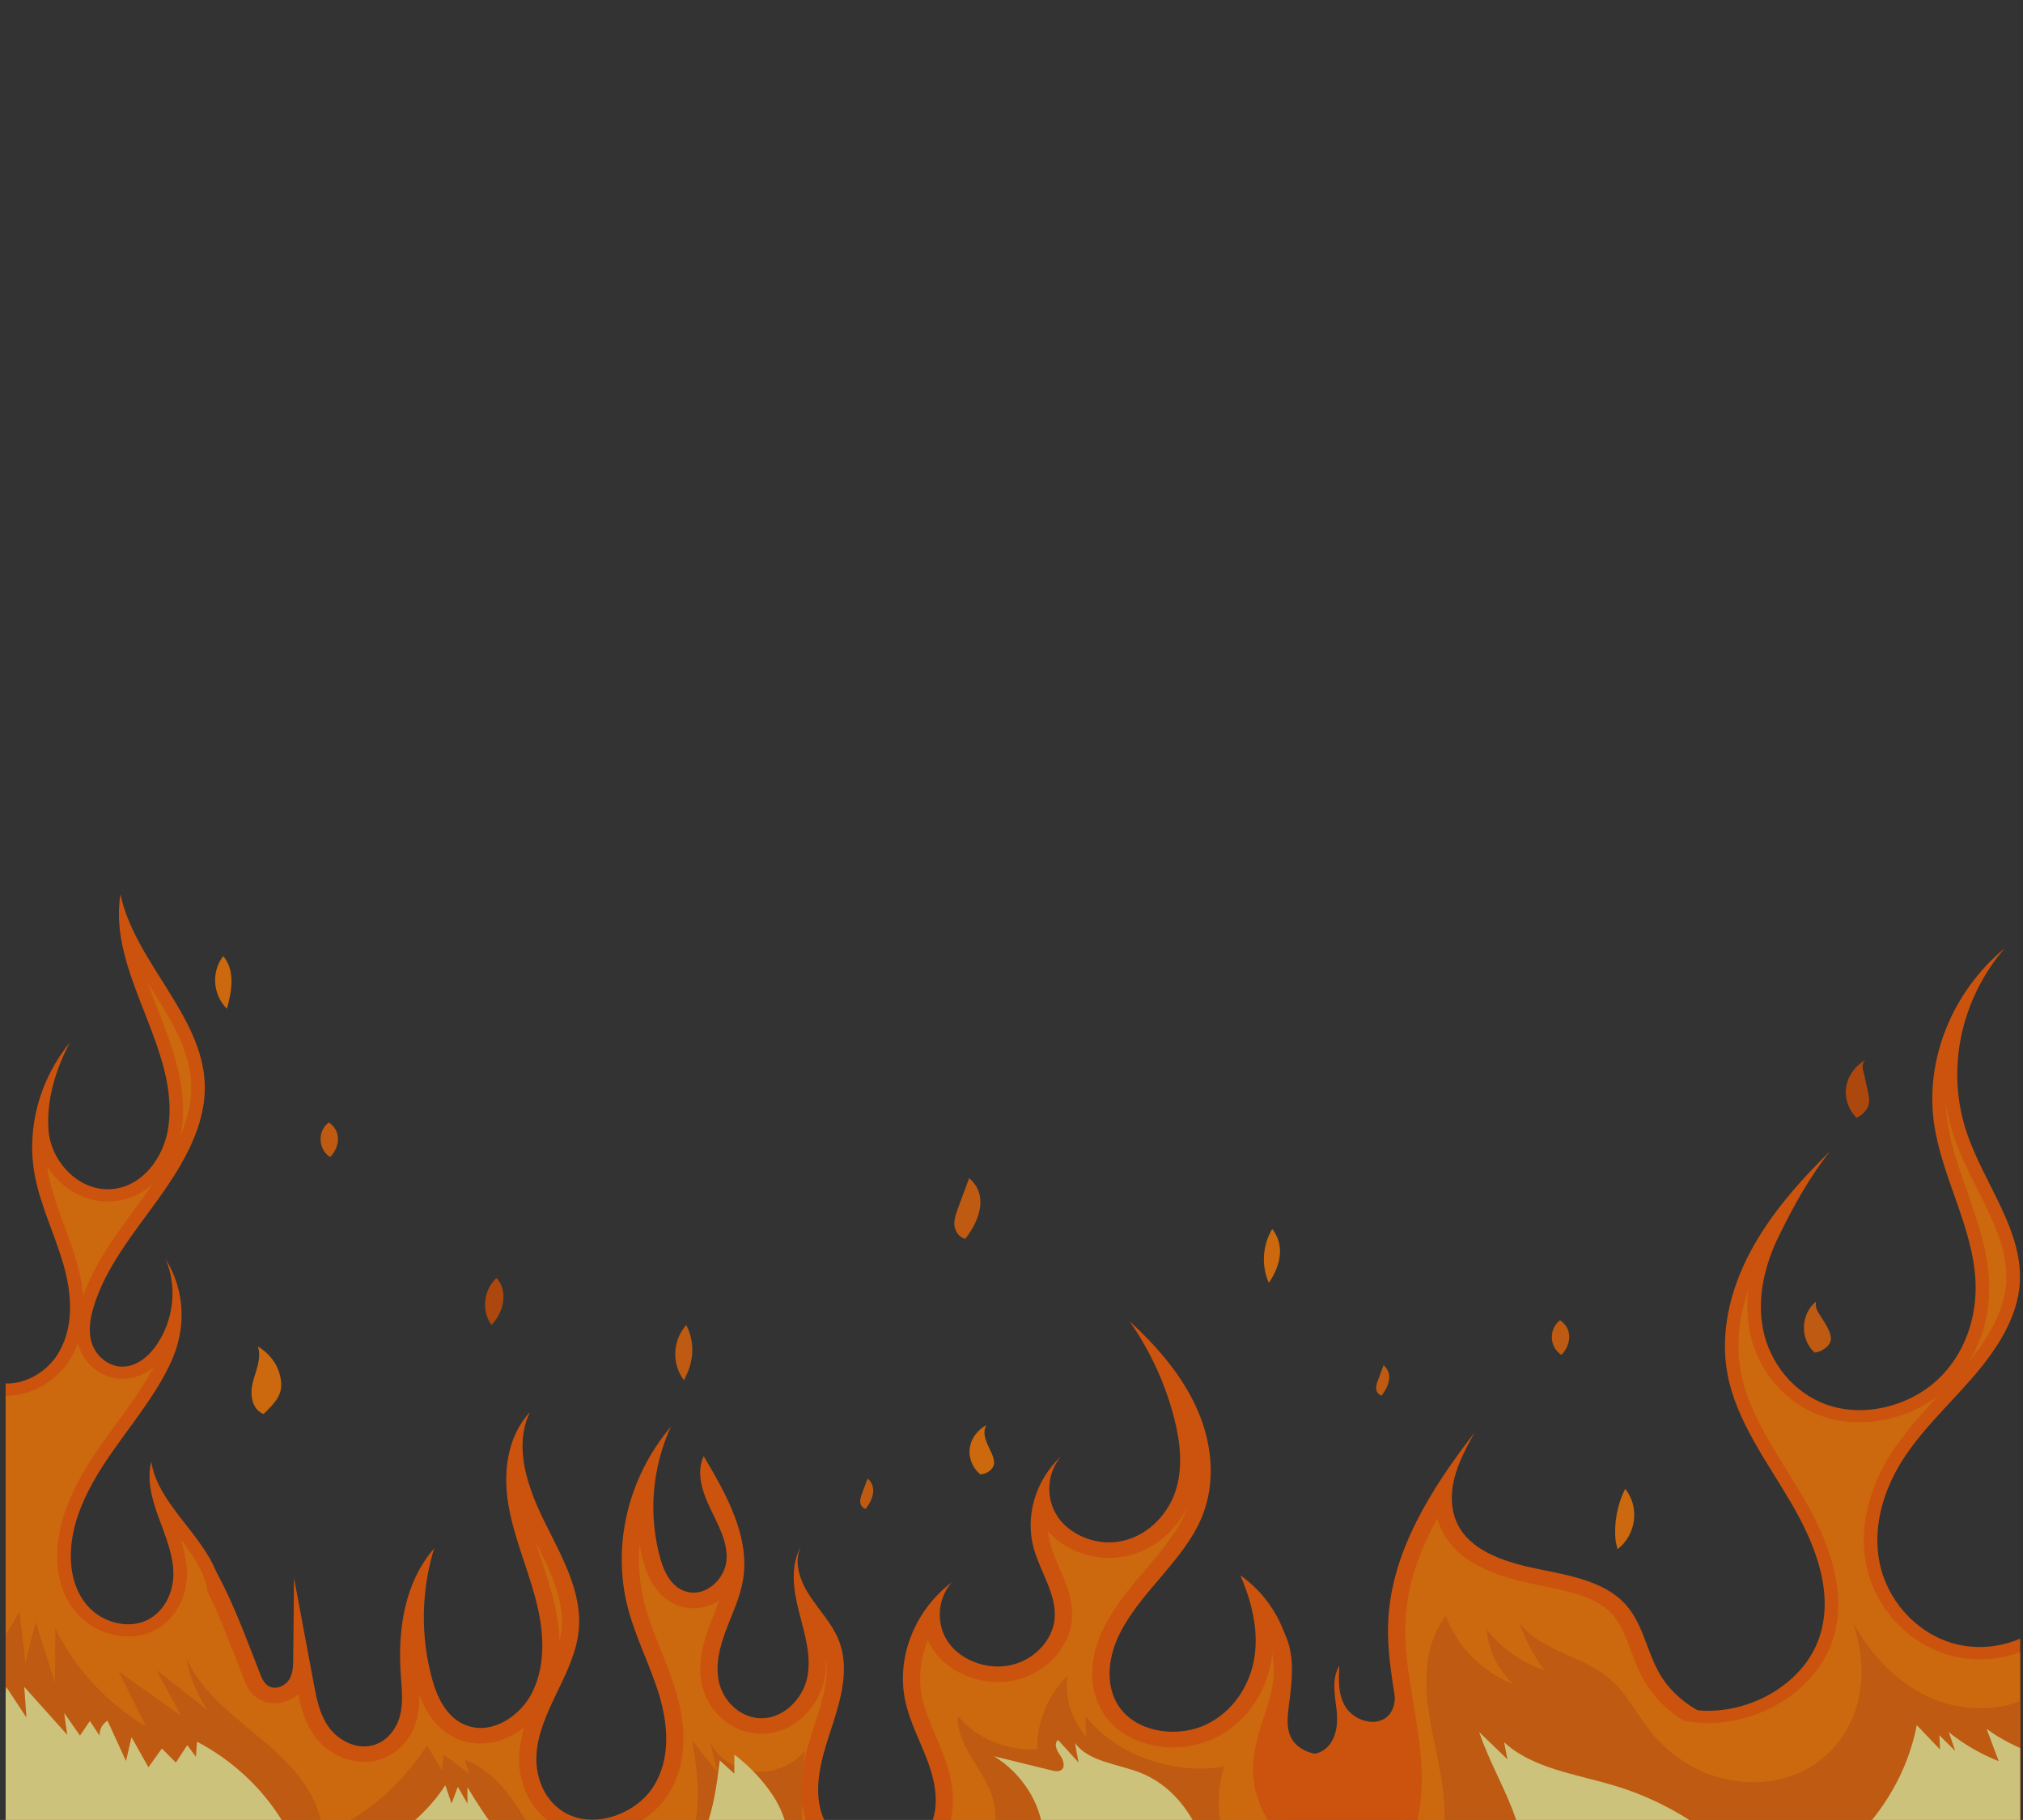 <svg width="239" height="215" viewBox="0 0 239 215" fill="none" xmlns="http://www.w3.org/2000/svg">
<rect x="0" y="0" width="239" height="215" fill="#333333" stroke="none"/>
<g opacity="0.75" clip-path="url(#clip0_38_1127)">
<path d="M150.728 201.758C150.457 203.197 150.673 204.776 151.669 205.925C152.665 207.075 154.553 207.642 155.986 206.968C157.773 206.127 158.106 203.95 157.917 202.138C157.727 200.326 157.269 198.375 158.233 196.777C158.137 198.446 158.066 200.22 158.982 201.671C159.898 203.123 162.197 203.989 163.66 202.967C165.007 202.027 164.905 200.188 164.587 198.678C166.012 203.246 166.531 208.045 166.112 212.776C165.794 216.363 164.596 220.352 161.1 222.074C158.153 223.526 154.265 222.803 151.76 220.785C149.254 218.768 148.02 215.689 147.848 212.661C147.676 209.633 148.468 206.627 149.476 203.734C150.054 202.075 150.578 199.795 151.723 198.418C151.96 199.267 150.912 200.773 150.728 201.758Z" fill="#FF5D00"/>
<path d="M20.749 181.005C24.551 180.801 28.54 192.16 30.707 197.68C30.948 198.294 31.232 198.974 31.881 199.259C32.697 199.618 33.721 199.125 34.167 198.41C34.613 197.694 34.632 196.833 34.641 196.013C34.673 192.81 34.705 189.608 34.737 186.405C35.517 190.586 36.298 194.767 37.079 198.949C37.41 200.72 37.764 202.548 38.853 204.051C39.942 205.555 41.974 206.655 43.903 206.219C45.648 205.824 46.837 204.288 47.251 202.707C47.665 201.125 47.461 199.473 47.348 197.851C46.984 192.625 47.727 187.039 51.292 182.91C49.751 187.934 49.67 193.318 51.059 198.378C51.69 200.678 52.916 203.186 55.406 203.93C58.433 204.836 61.6 202.537 62.893 199.904C64.6 196.426 64.221 192.4 63.228 188.703C62.235 185.006 60.664 181.43 60.048 177.667C59.432 173.904 59.91 169.763 62.593 166.831C60.66 170.95 62.314 175.683 64.332 179.769C66.35 183.854 68.788 188.06 68.383 192.519C68.147 195.128 66.943 197.573 65.785 199.972C64.628 202.372 63.483 204.85 63.373 207.466C63.263 210.081 64.404 212.899 66.898 214.23C70.373 216.084 75.185 214.223 77.191 211.06C79.197 207.898 78.965 203.949 77.931 200.425C76.897 196.902 75.134 193.574 74.198 190.029C72.255 182.669 74.166 174.556 79.256 168.548C77.017 173.446 76.576 179 78.018 184.137C78.483 185.792 79.39 187.627 81.217 188.065C83.503 188.613 85.664 186.442 85.83 184.31C85.995 182.178 84.853 180.17 83.915 178.208C82.976 176.246 82.218 173.987 83.132 172.016C85.854 176.599 88.665 181.61 87.761 186.747C87.4 188.808 86.453 190.741 85.72 192.721C84.988 194.7 84.463 196.83 84.978 198.865C85.493 200.899 87.296 202.789 89.598 202.968C92.489 203.194 94.893 200.668 95.387 198.084C95.882 195.501 95.019 192.887 94.374 190.331C93.728 187.775 93.327 184.97 94.643 182.633C93.731 184.487 94.475 186.672 95.606 188.425C96.737 190.177 98.253 191.746 99.044 193.645C100.374 196.84 99.448 200.406 98.382 203.681C97.317 206.956 96.109 210.385 96.922 213.719C97.736 217.052 101.466 220.075 105.078 219.074C107.551 218.39 109.716 216.892 110.31 214.618C110.904 212.345 110.322 209.954 109.475 207.746C108.628 205.539 107.511 203.404 106.988 201.116C105.811 195.969 107.985 190.31 112.439 186.928C110.699 188.931 110.549 191.943 112.082 194.079C113.616 196.215 116.721 197.32 119.456 196.701C122.19 196.083 124.353 193.787 124.592 191.25C124.863 188.364 122.909 185.729 122.128 182.92C121.077 179.134 122.323 174.894 125.314 172.077C123.66 174.09 123.508 177.015 124.947 179.159C126.386 181.302 129.328 182.533 132.069 182.137C135.314 181.668 137.853 179.126 138.828 176.291C139.802 173.455 139.451 170.382 138.707 167.49C137.671 163.466 135.891 159.599 133.461 156.099C136.8 159.144 139.758 162.618 141.491 166.608C143.224 170.598 143.65 175.154 142.006 179.175C139.881 184.369 134.653 188.086 132.201 193.161C130.814 196.031 130.481 199.619 132.585 202.108C134.798 204.724 139.256 205.259 142.486 203.733C145.716 202.207 147.713 199.015 148.206 195.752C148.7 192.49 147.86 189.166 146.54 186.097C150.804 189.123 153.11 194.253 152.389 199.108C151.89 202.466 150.065 205.637 150.064 209.025C150.064 211.883 151.447 214.719 153.782 216.647C156.117 218.575 159.368 219.566 162.518 219.31C164.614 219.139 164.968 216.779 165.411 214.92C167.252 207.194 163.602 199.245 164.015 191.35C164.437 183.284 169.047 175.903 174.169 169.285C173.214 171.041 172.261 172.821 171.798 174.732C171.334 176.643 171.4 178.724 172.413 180.453C174.165 183.44 178.163 184.635 181.815 185.374C185.466 186.114 189.461 186.819 191.902 189.382C194.137 191.728 194.502 195.069 196.114 197.801C197.875 200.786 201.215 202.969 204.905 203.548C208.595 204.126 212.553 203.086 215.325 200.811C215.519 206.183 212.736 211.778 208.147 215.199C203.52 218.649 197.443 219.984 191.564 221.06C185.684 222.136 179.599 223.115 174.553 226.045C172.857 227.029 171.022 228.282 169.049 227.91C149.951 233.678 133.226 242.054 116.264 251.859C105.106 258.307 93.88 265.801 80.708 267.071C68.77 268.222 57.077 264.053 45.958 259.962C36.243 256.389 26.245 252.648 18.857 245.922C15.68 243.029 13.025 239.563 11.82 235.635C10.669 231.883 10.887 227.915 11.115 224.027C11.668 214.558 12.309 204.778 17.015 196.302C19.321 192.15 23.067 185.152 20.749 181.005Z" fill="#FF5D00"/>
<path d="M228.721 250.297C223.025 248.544 216.907 248.321 210.89 248.256C204.872 248.191 198.79 248.261 192.924 247.052C187.057 245.842 181.314 243.187 177.891 238.716C175.382 235.439 174.288 231.413 174.058 227.434C173.828 223.454 174.41 219.477 174.991 215.527C175.676 210.873 176.372 206.175 178.169 201.769C179.965 197.363 184.004 193.173 188.419 190.696C188.845 196.293 194.052 201.29 200.211 202.011C206.371 202.733 212.816 199.103 214.809 193.789C216.804 188.47 214.57 182.63 211.675 177.661C208.78 172.692 205.141 167.897 204.094 162.361C203.174 157.496 204.383 152.438 206.734 147.982C209.085 143.527 212.529 139.613 216.223 135.977C213.741 139.105 211.954 142.382 210.215 145.896C208.475 149.41 207.529 153.352 208.309 157.136C209.088 160.92 211.797 164.495 215.755 165.92C220.145 167.501 225.443 166.145 228.773 163.117C232.104 160.089 233.582 155.655 233.389 151.389C233.1 144.987 229.402 139.087 228.493 132.732C227.41 125.16 230.62 117.189 236.834 112.014C231.568 118.185 229.848 126.471 232.392 133.916C234.427 139.872 239.016 145.354 238.619 151.577C238.356 155.709 235.88 159.459 233.058 162.72C230.237 165.981 226.983 168.972 224.717 172.57C222.413 176.229 221.208 180.571 222.074 184.707C222.94 188.844 226.09 192.684 230.493 194.063C234.897 195.443 240.384 193.924 242.653 190.247C244.636 187.034 243.967 183.017 242.63 179.542C241.293 176.067 239.335 172.732 238.84 169.08C238.346 165.428 239.801 161.194 243.512 159.68C242.117 161.948 240.993 164.472 241.119 167.064C241.246 169.657 243.63 172.341 246.479 172.011C248.392 171.79 249.857 170.33 250.719 168.771C251.854 166.716 252.243 164.332 251.812 162.07C251.222 158.972 249.195 156.273 247.947 153.338C246.698 150.404 246.401 146.703 248.84 144.461C247.418 148.214 249.362 151.567 251.469 155.047C253.575 158.527 256.088 162.062 256.159 166.028C256.212 169.01 254.854 171.864 253.253 174.472C251.651 177.08 249.77 179.571 248.615 182.365C247.46 185.159 247.105 188.392 248.58 191.06C250.055 193.728 253.746 195.494 256.806 194.374C259.374 193.435 260.779 190.824 260.959 188.327C261.14 185.831 260.344 183.373 259.714 180.937C259.084 178.5 257.574 176.088 259.444 173.526C258.235 175.051 259.516 177.38 261.263 178.393C263.01 179.407 265.64 178.826 266.673 177.199C268.114 174.929 266.418 172.176 265.336 169.749C263.338 165.266 263.552 160.02 265.911 155.683C264.327 159.133 266.088 163.038 267.982 166.359C269.876 169.68 271.995 173.312 271.087 176.957C269.969 181.447 264.503 184.6 264.487 189.203C264.472 193.308 269.589 196.487 274.025 195.596C278.461 194.706 281.543 190.556 281.565 186.452C281.591 181.729 278.318 177.568 276.827 173.041C274.807 166.903 276.29 159.913 280.68 154.885C279.73 156.828 278.582 158.477 278.519 160.6C278.456 162.722 279.516 165.017 281.652 165.904C284.46 167.07 287.864 165.305 289.399 162.882C291.424 159.682 291.123 155.687 290.086 152.122C289.05 148.557 287.343 145.146 286.698 141.505C285.741 136.098 287.288 130.364 290.894 125.962C289.183 129.175 288.049 132.927 288.364 136.482C288.679 140.036 291.914 143.642 295.844 143.308C299.467 143 301.872 139.609 302.444 136.362C304.109 126.929 295.285 117.921 296.854 108.475C298.515 116.428 306.476 122.725 306.806 130.813C307.006 135.702 304.326 140.291 301.383 144.398C298.439 148.504 295.094 152.521 293.677 157.243C293.253 158.658 293.014 160.177 293.492 161.577C293.969 162.978 295.319 164.217 296.94 164.28C298.717 164.35 300.208 163.064 301.138 161.694C303.167 158.705 303.568 154.859 302.193 151.58C304.525 155.39 304.655 159.801 302.791 163.816C300.928 167.832 297.936 171.32 295.416 175.031C292.895 178.743 290.781 182.912 290.998 187.262C291.101 189.32 291.78 191.428 293.339 192.931C294.898 194.435 297.448 195.191 299.559 194.413C301.895 193.551 303.095 191.099 303.103 188.819C303.111 186.54 302.18 184.357 301.391 182.192C300.602 180.027 299.937 177.714 300.487 175.489C301.305 180.927 307.646 184.776 308.639 190.192C309.86 196.849 302.174 202.493 302.143 209.241C302.124 213.574 305.746 217.701 310.42 218.672C315.094 219.643 320.347 217.36 322.425 213.455C324.425 209.697 323.535 205.213 321.996 201.281C320.456 197.35 318.294 193.545 317.799 189.399C317.16 184.061 319.551 178.5 324.009 174.95C321.422 178.391 319.939 182.412 320.39 186.551C320.673 189.147 321.972 192.041 324.742 192.777C326.383 193.213 328.209 192.747 329.569 191.81C330.928 190.873 331.868 189.515 332.532 188.091C334.132 184.663 334.243 180.688 332.835 177.191C331.869 174.791 330.235 172.646 329.273 170.245C328.31 167.844 328.14 164.928 329.925 162.947C329.624 170.878 338.798 177.006 338.348 184.931C338.11 189.129 335.067 192.691 332.922 196.422C331.99 198.044 331.202 199.781 331.094 201.606C330.987 203.431 331.651 205.367 333.206 206.536C335.936 208.585 340.439 207.404 342.477 204.779C344.514 202.154 344.577 198.656 343.886 195.511C343.194 192.366 341.837 189.357 341.277 186.191C340.717 183.025 341.089 179.495 343.441 177.094C342.935 179.33 342.555 181.766 343.2 183.972C343.846 186.179 345.813 188.223 348.329 188.42C351.883 188.698 354.582 185.261 354.856 182.048C355.13 178.836 353.828 175.699 353.402 172.5C352.977 169.301 353.787 165.526 356.912 163.973C355.155 166.588 355.689 169.932 356.559 172.888C357.429 175.844 358.589 178.896 357.901 181.891C356.755 186.877 350.758 190.439 350.805 195.531C350.832 198.487 353.257 201.292 356.426 202.031C359.594 202.77 363.22 201.378 364.828 198.803C366.141 196.701 366.121 194.135 365.773 191.742C365.424 189.349 364.783 186.96 364.982 184.553C365.18 182.145 366.428 179.624 368.844 178.592C368.081 180.176 367.397 181.208 367.383 182.936C367.369 184.664 368.317 186.519 370.1 187.144C372.262 187.901 374.798 186.489 375.692 184.556C376.586 182.623 376.197 180.396 375.44 178.416C374.682 176.436 373.574 174.563 373.013 172.531C372.452 170.498 372.522 168.174 373.944 166.519C372.867 169.414 374.54 172.519 376.347 175.1C378.155 177.681 380.234 180.416 380.022 183.465C379.681 188.371 373.603 191.698 373.07 196.59C372.618 200.727 376.986 204.603 381.586 204.494C386.186 204.385 390.198 200.697 390.688 196.563C391.049 193.512 389.771 190.503 388.278 187.747C386.785 184.99 385.032 182.291 384.332 179.288C383.633 176.285 384.208 172.813 386.76 170.787C386.032 172.411 385.471 174.173 385.462 175.925C385.454 177.677 386.177 179.512 387.736 180.554C390.295 182.264 394.244 181.135 396.068 178.779C397.891 176.422 397.993 173.295 397.399 170.471C396.805 167.647 395.595 164.951 395.008 162.125C394.422 159.3 394.54 156.171 396.381 153.826C394.744 156.793 395.766 160.386 397.297 163.399C398.829 166.412 400.873 169.319 401.29 172.613C401.748 176.233 400.174 179.781 398.684 183.168C397.193 186.554 395.731 190.168 396.416 193.759C397.101 197.35 400.791 200.735 404.753 200.045C407.112 199.634 408.982 197.891 409.953 195.906C412.114 191.488 410.394 186.403 408.891 181.768C407.389 177.133 406.239 171.761 409.259 167.775C408.461 169.946 408.184 172.053 408.646 174.302C409.108 176.551 411.319 178.684 413.831 178.399C415.784 178.178 417.239 176.62 418.019 174.987C418.865 173.215 419.154 171.23 418.842 169.321C418.468 167.021 417.263 164.911 416.443 162.708C415.622 160.504 415.211 157.991 416.385 155.922C415.163 157.877 416.054 160.373 417.425 162.244C418.797 164.116 420.64 165.744 421.526 167.841C422.778 170.804 421.878 174.175 420.335 177.024C418.791 179.872 416.632 182.427 415.174 185.312C413.716 188.197 413.019 191.642 414.531 194.504C416.043 197.367 420.369 199.074 423.278 197.297C425.522 195.926 426.127 193.059 425.418 190.696C424.709 188.334 422.965 186.354 421.265 184.448C425.253 186.927 427.911 191.075 428.305 195.434C428.468 197.242 428.263 199.072 428.556 200.867C428.847 202.661 429.761 204.509 431.527 205.373C434.515 206.834 438.61 206.119 440.482 203.557C442.354 200.994 442.44 197.665 441.744 194.66C441.049 191.655 439.655 188.82 438.752 185.861C436.149 177.334 437.885 167.809 443.377 160.486C441.616 163.362 440.444 166.617 440.642 169.899C440.841 173.181 442.553 176.479 445.59 178.289C448.627 180.1 453.009 180.117 455.738 177.942C461.453 180.253 465.555 184.893 467.841 190.158C472.623 201.178 470.183 214.413 461.978 223.64C453.772 232.868 440.198 237.859 427.153 236.755C415.637 235.78 403.476 235.927 392.101 237.822C368.363 241.776 347.049 253.399 323.801 259.268C292.924 267.063 258.892 264.156 230.179 251.271" fill="#FF5D00"/>
<path d="M233.622 140.516C232.623 138.527 231.59 136.47 230.863 134.342C230.419 133.043 230.095 131.707 229.891 130.351C229.913 131.084 229.975 131.817 230.079 132.547C230.471 135.285 231.4 137.92 232.382 140.708C233.581 144.108 234.82 147.624 234.988 151.331C235.144 154.796 234.302 158.103 232.619 160.852C235.432 157.386 236.838 154.391 237.022 151.494C237.26 147.759 235.493 144.241 233.622 140.516Z" fill="#FF7A00"/>
<path d="M230.179 251.271L230.89 249.977C259.209 262.685 292.917 265.564 323.371 257.876C333.283 255.374 343.04 251.742 352.476 248.229C365.084 243.535 378.122 238.681 391.811 236.401C402.461 234.627 414.733 234.252 427.303 235.316C433.476 235.839 439.861 234.947 445.768 232.737C451.717 230.511 456.891 227.053 460.73 222.735C464.601 218.383 467.184 213.06 468.2 207.342C469.223 201.588 468.583 195.829 466.352 190.686C464.155 185.624 460.475 181.73 455.93 179.628C452.761 181.546 448.132 181.536 444.708 179.495C442.257 178.034 440.46 175.7 439.596 172.964C438.841 177.114 439.051 181.407 440.294 185.477C440.654 186.657 441.111 187.857 441.553 189.018C442.206 190.736 442.882 192.513 443.31 194.364C443.947 197.117 444.205 201.084 441.817 204.353C439.533 207.479 434.575 208.506 430.765 206.643C428.772 205.669 427.39 203.64 426.973 201.077C426.788 199.944 426.784 198.831 426.78 197.755C426.777 196.989 426.775 196.265 426.71 195.552C426.71 195.546 426.709 195.54 426.709 195.534C426.182 196.754 425.319 197.795 424.174 198.494C422.595 199.459 420.612 199.717 418.593 199.221C416.223 198.639 414.114 197.07 413.087 195.126C412.795 194.572 412.566 193.988 412.402 193.38C412.229 194.432 411.913 195.473 411.416 196.49C410.123 199.136 407.744 200.996 405.055 201.464C403.067 201.81 401.052 201.391 399.227 200.252C396.956 198.833 395.315 196.498 394.84 194.005C394.1 190.131 395.533 186.416 397.197 182.634L397.224 182.573C398.643 179.349 400.11 176.015 399.7 172.777C399.578 171.81 399.295 170.87 398.913 169.937C398.933 170.025 398.952 170.113 398.971 170.202C399.525 172.837 399.698 176.608 397.379 179.607C396.116 181.238 394.046 182.406 391.84 182.732C390.007 183.003 388.244 182.66 386.863 181.768C387.419 183.009 388.11 184.236 388.822 185.504C389.117 186.029 389.422 186.571 389.715 187.111C391.217 189.884 392.696 193.193 392.278 196.717C391.69 201.677 386.912 205.814 381.627 205.938C378.899 206.009 376.073 204.882 374.073 202.94C372.174 201.097 371.229 198.73 371.478 196.448C371.782 193.653 373.542 191.432 375.245 189.283C376.806 187.312 378.281 185.45 378.425 183.374C378.51 182.164 378.127 180.964 377.522 179.779C377.994 181.792 377.876 183.581 377.168 185.113C376.004 187.63 372.654 189.589 369.522 188.491C368.133 188.005 367.159 187.057 366.553 185.957C366.6 187.158 366.817 188.383 367.043 189.659C367.153 190.277 367.266 190.915 367.359 191.554C367.67 193.691 367.89 196.842 366.221 199.513C364.264 202.646 359.881 204.33 356.025 203.43C352.17 202.53 349.238 199.14 349.205 195.543C349.183 193.174 350.229 191.163 351.539 189.281C350.484 189.752 349.35 189.95 348.191 189.859C346.215 189.705 344.362 188.646 343.084 187.064C343.378 188.319 343.78 189.564 344.2 190.866C344.655 192.276 345.126 193.735 345.455 195.23C346.098 198.155 346.331 202.33 343.786 205.609C342.39 207.409 340.088 208.66 337.63 208.957C335.574 209.205 333.639 208.74 332.183 207.647C330.356 206.274 329.352 203.987 329.497 201.529C329.631 199.272 330.639 197.258 331.502 195.756C332.031 194.837 332.613 193.927 333.175 193.047C334.93 190.3 336.589 187.706 336.751 184.857C336.886 182.467 336.018 180.218 334.781 177.958C335.838 181.468 335.572 185.298 334.006 188.652C333.131 190.527 331.965 191.976 330.539 192.958C328.661 194.254 326.325 194.704 324.29 194.163C322.023 193.561 320.299 191.832 319.404 189.364C319.76 192.143 320.914 194.775 322.134 197.559C322.597 198.614 323.075 199.705 323.504 200.8C325.623 206.213 325.742 210.558 323.867 214.082C321.853 217.866 317.207 220.334 312.581 220.335C311.735 220.335 310.89 220.252 310.061 220.08C304.702 218.966 300.521 214.203 300.544 209.235C300.559 205.738 302.35 202.637 304.082 199.638C305.904 196.484 307.625 193.504 307.061 190.428C306.69 188.403 305.418 186.566 303.963 184.676C304.389 186.004 304.707 187.377 304.703 188.824C304.694 191.442 303.287 194.599 300.164 195.751C297.568 196.708 294.282 195.955 292.171 193.919C290.05 191.873 289.494 189.205 289.4 187.327C289.142 182.149 291.932 177.399 294.052 174.276C294.81 173.16 295.615 172.056 296.394 170.989C298.024 168.755 299.576 166.628 300.778 164.344C299.597 165.29 298.248 165.775 296.87 165.724C294.698 165.638 292.68 164.108 291.963 162.003C291.905 161.832 291.855 161.661 291.813 161.49C291.548 162.234 291.206 162.937 290.787 163.599C289.349 165.87 286.454 167.713 283.513 167.713C282.662 167.713 281.808 167.559 280.984 167.217C279.784 166.718 278.592 165.719 277.812 164.32C277.31 167.079 277.474 169.937 278.361 172.629C278.861 174.149 279.572 175.621 280.324 177.18C281.73 180.093 283.183 183.105 283.165 186.459C283.137 191.471 279.357 196.006 274.372 197.007C271.628 197.558 268.584 196.866 266.232 195.156C264.099 193.605 262.879 191.433 262.887 189.198C262.898 186.208 264.741 183.878 266.524 181.624C267.846 179.954 269.094 178.377 269.527 176.64C270.293 173.564 268.44 170.317 266.649 167.177L266.56 167.021C266.281 166.531 266.005 166.031 265.742 165.521C265.934 166.785 266.293 168.026 266.82 169.209C266.964 169.531 267.119 169.86 267.276 170.193C268.356 172.483 269.701 175.334 268.061 177.918C267.352 179.035 266.096 179.863 264.616 180.19C263.403 180.458 262.153 180.364 261.081 179.94C261.149 180.16 261.213 180.382 261.272 180.608C261.359 180.945 261.449 181.282 261.539 181.62C262.123 183.8 262.727 186.054 262.556 188.421C262.312 191.796 260.29 194.658 257.407 195.714C253.719 197.064 249.117 195.265 247.149 191.705C245.635 188.968 245.624 185.471 247.117 181.859C248 179.723 249.269 177.777 250.496 175.895C250.95 175.199 251.419 174.479 251.854 173.771C253.14 171.676 254.61 168.905 254.559 166.051C254.53 164.423 254.011 162.826 253.266 161.259C253.311 161.446 253.352 161.634 253.388 161.825C253.877 164.391 253.437 167.087 252.15 169.416C250.876 171.722 248.883 173.19 246.682 173.445C245.135 173.623 243.567 173.178 242.268 172.19C241.696 171.755 241.194 171.228 240.781 170.643C241.246 172.398 242.01 174.12 242.807 175.917C243.26 176.94 243.729 177.998 244.141 179.068C245.986 183.865 245.956 187.863 244.05 190.951C241.473 195.128 235.287 197.095 229.969 195.429C225.237 193.946 221.521 189.843 220.502 184.976C219.627 180.797 220.631 176.137 223.327 171.855C224.942 169.29 227.027 167.032 229.055 164.85C225.15 167.86 219.596 168.859 215.163 167.263C210.902 165.728 207.673 161.949 206.736 157.4C206.402 155.779 206.348 154.065 206.568 152.297C205.59 155.128 204.994 158.539 205.671 162.118C206.443 166.2 208.706 169.851 211.103 173.716C211.765 174.783 212.449 175.887 213.09 176.988C217.065 183.81 218.123 189.458 216.324 194.253C214.087 200.217 206.917 204.256 200.005 203.444C193.986 202.739 188.817 198.434 187.266 193.185C183.847 195.596 181.031 198.93 179.67 202.268C177.927 206.543 177.24 211.207 176.577 215.717C176.014 219.543 175.432 223.499 175.655 227.358C175.9 231.591 177.095 235.136 179.206 237.894C182.049 241.606 187.047 244.358 193.279 245.643C198.414 246.701 203.882 246.749 209.169 246.794C209.75 246.799 210.33 246.804 210.909 246.811C216.912 246.876 223.271 247.093 229.237 248.93L228.721 250.298L230.179 251.271Z" fill="#FF7A00"/>
<path d="M14.448 215.903C15.546 213.018 17.614 210.85 19.892 208.836C19.65 208.047 19.52 207.229 19.524 206.404C19.554 199.656 27.241 194.012 26.02 187.354C25.027 181.94 18.686 178.091 17.868 172.652C17.318 174.877 17.982 177.19 18.772 179.355C19.561 181.52 20.491 183.703 20.484 185.982C20.476 188.262 19.276 190.714 16.94 191.576C14.829 192.354 12.278 191.598 10.72 190.094C9.161 188.591 8.481 186.483 8.379 184.425C8.162 180.075 10.276 175.906 12.797 172.194C15.317 168.483 18.308 164.995 20.172 160.98C22.035 156.964 21.906 152.553 19.574 148.743C20.948 152.022 20.547 155.868 18.518 158.857C17.589 160.227 16.097 161.513 14.321 161.443C12.7 161.379 11.35 160.141 10.873 158.741C10.395 157.34 10.634 155.821 11.058 154.406C12.475 149.684 15.82 145.667 18.763 141.56C21.707 137.454 24.387 132.865 24.187 127.976C23.857 119.888 15.895 113.591 14.235 105.638C12.665 115.085 21.489 124.093 19.825 133.525C19.252 136.772 16.848 140.162 13.225 140.471C9.295 140.806 6.059 137.199 5.744 133.644C5.429 130.09 6.563 126.338 8.275 123.125C4.669 127.527 3.122 133.261 4.079 138.668C4.724 142.308 6.43 145.719 7.467 149.285C8.504 152.85 8.805 156.845 6.779 160.045C5.245 162.468 1.841 164.233 -0.967 163.067C-3.103 162.18 -4.164 159.885 -4.1 157.763C-4.037 155.64 -2.889 153.991 -1.939 152.048C-6.329 157.076 -7.812 164.066 -5.792 170.204C-4.302 174.731 -1.028 178.892 -1.054 183.614C-1.076 187.719 -4.158 191.869 -8.594 192.759C-13.03 193.65 -18.147 190.471 -18.132 186.366C-18.116 181.764 -12.65 178.61 -11.532 174.12C-10.624 170.475 -12.743 166.843 -14.637 163.522C-16.531 160.201 -18.292 156.296 -16.708 152.846C-19.067 157.183 -19.281 162.429 -17.283 166.912C-16.201 169.339 -14.505 172.092 -15.946 174.362C-16.979 175.989 -19.609 176.57 -21.356 175.556C-23.021 174.59 -24.261 172.432 -23.328 170.91C-24.958 173.39 -23.517 175.734 -22.905 178.1C-22.275 180.536 -21.48 182.993 -21.66 185.49C-21.84 187.987 -23.246 190.598 -25.813 191.537C-28.873 192.657 -32.564 190.891 -34.039 188.223C-35.515 185.555 -35.159 182.322 -34.004 179.528C-32.849 176.734 -30.968 174.243 -29.367 171.635C-27.765 169.027 -26.407 166.173 -26.461 163.191C-26.531 159.225 -29.044 155.691 -31.151 152.21C-33.257 148.73 -35.201 145.377 -33.779 141.624C-36.218 143.866 -35.921 147.567 -34.672 150.502C-33.424 153.435 -31.397 156.135 -30.807 159.233C-30.377 161.495 -30.765 163.879 -31.9 165.934C-32.762 167.493 -34.227 168.953 -36.14 169.174C-38.989 169.503 -41.373 166.82 -41.5 164.227C-41.627 161.635 -40.502 159.111 -39.107 156.843C-42.819 158.357 -44.273 162.591 -43.779 166.243C-43.284 169.895 -41.326 173.23 -39.989 176.705C-38.652 180.18 -37.983 184.197 -39.966 187.41C-42.236 191.087 -47.723 192.606 -52.126 191.226C-56.529 189.847 -59.679 186.007 -60.545 181.871C-61.411 177.734 -60.206 173.392 -57.902 169.733C-55.636 166.135 -52.382 163.145 -49.561 159.883C-46.739 156.622 -44.263 152.872 -44 148.74C-43.603 142.517 -48.192 137.035 -50.228 131.079C-52.772 123.634 -51.051 115.348 -45.786 109.177C-52 114.352 -55.209 122.323 -54.126 129.895C-53.218 136.25 -49.519 142.15 -49.23 148.553C-49.037 152.818 -50.515 157.252 -53.846 160.28C-57.176 163.308 -62.474 164.665 -66.864 163.083C-70.822 161.658 -73.531 158.083 -74.311 154.299C-75.09 150.515 -74.144 146.573 -72.405 143.059C-70.666 139.545 -68.878 136.268 -66.396 133.139C-70.091 136.776 -73.534 140.69 -75.885 145.145C-78.237 149.601 -79.445 154.659 -78.525 159.524C-77.478 165.06 -73.84 169.854 -70.944 174.824C-68.049 179.793 -65.815 185.633 -67.81 190.952C-69.803 196.266 -76.249 199.896 -82.408 199.175C-88.567 198.452 -93.774 193.456 -94.2 187.859C-98.615 190.336 -102.654 194.526 -104.451 198.932C-106.247 203.338 -106.943 208.036 -107.628 212.69C-108.209 216.64 -108.791 220.617 -108.561 224.597C-108.331 228.576 -107.238 232.602 -104.728 235.879C-101.305 240.35 -95.562 243.005 -89.696 244.215C-83.829 245.424 -77.747 245.354 -71.73 245.419C-65.713 245.484 -59.594 245.707 -53.898 247.461L-52.44 248.435C-35.008 256.257 -15.616 260.401 3.841 260.706C3.919 258.96 4.1 257.227 4.282 255.495C5.638 241.821 9.704 228.964 14.448 215.903Z" fill="#FF5D00"/>
<path d="M17.727 116.527C17.611 116.344 17.496 116.161 17.38 115.978C17.747 116.99 18.147 118.012 18.551 119.047C20.396 123.77 22.305 128.654 21.405 133.753C21.38 133.895 21.351 134.039 21.32 134.182C22.159 132.205 22.675 130.137 22.589 128.029C22.423 123.984 20.142 120.362 17.727 116.527Z" fill="#FF7A00"/>
<path d="M9.821 153.093C11.17 149.295 13.619 145.963 15.993 142.733C16.465 142.091 16.954 141.427 17.42 140.775C17.633 140.479 17.845 140.179 18.056 139.874C16.809 140.979 15.241 141.751 13.375 141.91C11.401 142.077 9.479 141.5 7.816 140.239C6.919 139.559 6.154 138.721 5.557 137.787C5.586 138.005 5.62 138.223 5.659 138.44C6.032 140.551 6.782 142.578 7.576 144.725C8.079 146.083 8.599 147.488 9.014 148.917C9.441 150.385 9.71 151.779 9.821 153.093Z" fill="#FF7A00"/>
<path d="M14.448 215.903C15.339 213.561 16.871 211.692 18.634 209.994C18.171 208.843 17.919 207.627 17.925 206.398C17.94 202.901 19.731 199.8 21.463 196.801C23.285 193.647 25.006 190.667 24.442 187.591C24.071 185.566 22.799 183.729 21.344 181.839C21.77 183.167 22.088 184.54 22.084 185.987C22.075 188.605 20.668 191.762 17.544 192.913C14.949 193.871 11.662 193.117 9.552 191.082C7.431 189.036 6.874 186.368 6.781 184.49C6.523 179.312 9.312 174.562 11.433 171.439C12.191 170.323 12.996 169.219 13.775 168.152C15.405 165.918 16.956 163.791 18.159 161.507C16.978 162.453 15.628 162.938 14.251 162.887C12.079 162.801 10.062 161.271 9.344 159.166C9.286 158.995 9.236 158.824 9.194 158.653C8.929 159.397 8.587 160.1 8.168 160.762C6.73 163.033 3.835 164.876 0.893 164.876C0.043 164.876 -0.811 164.722 -1.635 164.38C-2.835 163.881 -4.027 162.882 -4.807 161.483C-5.309 164.242 -5.145 167.099 -4.259 169.792C-3.758 171.312 -3.048 172.784 -2.295 174.343C-0.89 177.256 0.564 180.268 0.546 183.622C0.519 188.634 -3.262 193.169 -8.247 194.17C-10.991 194.721 -14.035 194.029 -16.387 192.319C-18.521 190.767 -19.74 188.596 -19.732 186.361C-19.721 183.371 -17.878 181.041 -16.095 178.787C-14.773 177.117 -13.525 175.539 -13.092 173.803C-12.326 170.727 -14.179 167.48 -15.97 164.34L-16.059 164.184C-16.338 163.694 -16.614 163.194 -16.877 162.684C-16.685 163.948 -16.326 165.189 -15.799 166.372C-15.655 166.694 -15.5 167.023 -15.344 167.356C-14.263 169.646 -12.919 172.497 -14.558 175.081C-15.267 176.198 -16.523 177.026 -18.003 177.353C-19.216 177.621 -20.466 177.527 -21.538 177.102C-21.47 177.323 -21.406 177.545 -21.347 177.771C-21.26 178.108 -21.17 178.445 -21.08 178.783C-20.496 180.962 -19.892 183.217 -20.064 185.584C-20.308 188.959 -22.329 191.821 -25.212 192.876C-28.9 194.227 -33.502 192.428 -35.47 188.868C-36.984 186.131 -36.995 182.634 -35.502 179.022C-34.619 176.886 -33.35 174.94 -32.123 173.058C-31.669 172.362 -31.201 171.642 -30.765 170.934C-29.479 168.839 -28.009 166.068 -28.06 163.214C-28.089 161.586 -28.608 159.989 -29.353 158.422C-29.308 158.609 -29.267 158.797 -29.231 158.988C-28.742 161.554 -29.182 164.25 -30.469 166.579C-31.743 168.885 -33.736 170.353 -35.937 170.608C-37.484 170.786 -39.053 170.341 -40.351 169.353C-40.923 168.918 -41.425 168.391 -41.839 167.806C-41.373 169.561 -40.609 171.283 -39.813 173.08C-39.359 174.103 -38.89 175.161 -38.479 176.231C-36.633 181.028 -36.663 185.026 -38.569 188.114C-41.147 192.291 -47.332 194.258 -52.65 192.591C-57.382 191.109 -61.098 187.006 -62.117 182.139C-62.992 177.959 -61.989 173.3 -59.292 169.018C-57.677 166.453 -55.592 164.195 -53.565 162.013C-57.469 165.023 -63.023 166.022 -67.456 164.426C-71.717 162.891 -74.946 159.112 -75.883 154.563C-76.217 152.942 -76.271 151.228 -76.051 149.46C-77.03 152.291 -77.625 155.702 -76.948 159.281C-76.176 163.362 -73.912 167.014 -71.516 170.879C-70.855 171.946 -70.17 173.05 -69.529 174.151C-65.554 180.973 -64.497 186.621 -66.295 191.416C-68.532 197.38 -75.703 201.419 -82.614 200.607C-88.634 199.902 -93.802 195.597 -95.353 190.348C-98.772 192.759 -101.589 196.093 -102.949 199.431C-104.692 203.706 -105.379 208.37 -106.042 212.88C-106.605 216.706 -107.187 220.662 -106.964 224.521C-106.719 228.754 -105.525 232.299 -103.413 235.057C-100.571 238.769 -95.573 241.521 -89.34 242.806C-84.205 243.864 -78.737 243.912 -73.45 243.957C-72.869 243.962 -72.29 243.967 -71.71 243.974C-65.708 244.039 -59.348 244.256 -53.382 246.093L-53.898 247.46L-53.898 247.461L-52.44 248.434L-51.728 247.14C-34.52 254.862 -15.322 258.954 3.927 259.252C4.02 257.996 4.15 256.745 4.282 255.495C5.638 241.821 9.704 228.964 14.448 215.903Z" fill="#FF7A00"/>
<path d="M208.173 202.29C208.127 202.214 208.078 202.14 208.021 202.068C208.075 202.142 208.125 202.216 208.173 202.29Z" fill="#EC6705"/>
<path d="M219.332 132.056C218.368 131.081 217.906 129.716 218.103 128.42C218.3 127.125 219.152 125.923 220.371 125.219C219.751 125.874 220.21 126.611 220.354 127.464C220.498 128.316 220.813 129.149 220.831 130.011C220.849 130.873 220.184 131.667 219.332 132.056Z" fill="#D44D00"/>
<path d="M190.888 182.14C190.648 180.015 191.033 177.835 191.995 175.884C193.738 177.997 193.321 181.311 191.096 183.016" fill="#FF7A00"/>
<path d="M149.904 151.545C148.995 149.51 149.146 147.11 150.305 145.181C151.828 147.131 151.294 149.516 149.904 151.545Z" fill="#FF7A00"/>
<path d="M114.04 146.352C113.29 146.17 112.824 145.452 112.758 144.753C112.693 144.055 112.943 143.367 113.189 142.702C113.625 141.527 114.061 140.352 114.497 139.177C116.757 141.122 115.836 144.045 114.04 146.352Z" fill="#EC6705"/>
<path d="M163.227 164.865C162.851 164.774 162.618 164.414 162.585 164.064C162.552 163.714 162.678 163.37 162.801 163.037C163.019 162.449 163.237 161.861 163.455 161.272C164.587 162.246 164.126 163.71 163.227 164.865Z" fill="#EC6705"/>
<path d="M102.27 178.253C101.895 178.162 101.661 177.803 101.629 177.453C101.596 177.103 101.721 176.759 101.844 176.426C102.062 175.837 102.281 175.249 102.499 174.661C103.631 175.635 103.169 177.098 102.27 178.253Z" fill="#EC6705"/>
<path d="M80.805 163.053C79.332 161.131 79.45 158.334 81.083 156.52C82.165 158.739 81.968 160.867 80.805 163.053Z" fill="#EC6705"/>
<path d="M31.141 167.047C29.694 166.46 29.51 164.656 29.876 163.262C30.241 161.868 30.934 160.426 30.462 159.059C32.036 160.026 32.975 161.405 33.199 163.112C33.422 164.82 32.422 165.775 31.141 167.047Z" fill="#FF7A00"/>
<path d="M58.063 156.526C56.854 154.841 57.111 152.416 58.65 150.968C60.076 152.497 59.53 155.03 58.063 156.526Z" fill="#D44D00"/>
<path d="M214.381 159.786C212.627 158.189 212.71 155.261 214.553 153.747C214.389 154.571 214.82 155.03 215.27 155.761C215.721 156.493 216.236 157.234 216.306 158.069C216.377 158.904 215.304 159.705 214.381 159.786Z" fill="#EC6705"/>
<path d="M184.469 160.064C183.031 159.157 182.946 156.961 184.311 155.966C185.79 156.972 185.673 158.793 184.469 160.064Z" fill="#EC6705"/>
<path d="M39.006 136.696C37.568 135.79 37.483 133.593 38.847 132.598C40.326 133.604 40.21 135.425 39.006 136.696Z" fill="#EC6705"/>
<path d="M26.81 119.172C25.133 117.515 24.941 114.788 26.372 112.952C27.826 114.668 27.383 117.073 26.81 119.172Z" fill="#FF7A00"/>
<path d="M115.794 174.166C114.881 173.382 114.41 172.198 114.564 171.069C114.717 169.94 115.49 168.894 116.585 168.333C116.086 168.945 116.342 169.876 116.646 170.586C116.949 171.295 117.395 171.978 117.443 172.737C117.491 173.497 116.636 174.165 115.794 174.166Z" fill="#FF7A00"/>
<path d="M191.16 219.26C196.758 218.235 202.581 216.968 206.853 213.783C209.946 211.477 212.147 208.01 212.958 204.379C210.352 205.442 207.412 205.804 204.557 205.357C200.218 204.677 196.391 202.176 194.32 198.665C193.602 197.449 193.125 196.179 192.664 194.952C192.041 193.292 191.452 191.725 190.361 190.58C188.472 188.596 185.118 187.921 181.874 187.268L181.37 187.167C177.503 186.383 172.785 185.01 170.617 181.312C170.264 180.712 169.994 180.06 169.806 179.371C166.845 184.814 166.195 188.582 166.046 191.437C165.88 194.622 166.41 197.808 166.972 201.182C167.74 205.786 168.533 210.547 167.398 215.307C167.363 215.457 167.327 215.611 167.292 215.767C166.855 217.672 166.125 220.861 162.701 221.139C159.001 221.439 155.153 220.268 152.41 218.003C149.668 215.738 148.031 212.382 148.031 209.025C148.031 206.807 148.692 204.761 149.332 202.782C149.77 201.426 150.184 200.146 150.374 198.864C150.549 197.684 150.521 196.487 150.308 195.318C150.284 195.547 150.255 195.775 150.221 196.001C149.593 200.149 147.054 203.648 143.428 205.36C139.16 207.376 133.688 206.437 130.97 203.223C128.639 200.467 128.402 196.43 130.337 192.426C131.6 189.814 133.492 187.589 135.322 185.437C137.259 183.16 139.088 181.008 140.098 178.538C140.183 178.331 140.262 178.122 140.335 177.911C138.826 181.133 135.813 183.456 132.39 183.951C129.202 184.412 125.823 183.179 123.822 180.906C123.866 181.434 123.958 181.959 124.101 182.473C124.342 183.339 124.721 184.216 125.123 185.144C125.964 187.089 126.835 189.099 126.618 191.406C126.308 194.703 123.503 197.679 119.95 198.483C116.396 199.286 112.37 197.855 110.377 195.078C110.072 194.654 109.818 194.203 109.616 193.735C108.706 195.971 108.449 198.426 108.979 200.745C109.305 202.169 109.897 203.557 110.524 205.028C110.817 205.714 111.12 206.424 111.396 207.145C112.151 209.111 113.065 212.069 112.289 215.04C111.581 217.752 109.17 219.862 105.674 220.83C103.745 221.365 101.638 221.108 99.742 220.109C97.376 218.862 95.535 216.565 94.937 214.114C94.047 210.465 95.24 206.814 96.292 203.592L96.432 203.163C97.212 200.766 97.969 198.077 97.543 195.678C97.601 196.569 97.568 197.474 97.391 198.397C96.754 201.725 93.519 205.119 89.423 204.799C86.403 204.563 83.76 202.292 82.996 199.274C82.332 196.649 83.072 194.082 83.792 192.138C83.996 191.585 84.216 191.039 84.429 190.509C84.625 190.021 84.817 189.542 84.995 189.068C83.677 189.915 82.151 190.19 80.695 189.84C79.143 189.468 77.077 188.254 76.047 184.588C75.847 183.872 75.679 183.149 75.546 182.421C75.351 184.818 75.554 187.245 76.176 189.603C76.646 191.384 77.337 193.107 78.068 194.93C78.717 196.55 79.388 198.224 79.897 199.955C81.279 204.666 80.954 208.822 78.955 211.973C77.566 214.164 75.104 215.862 72.369 216.515C70.059 217.067 67.749 216.817 65.864 215.812C62.922 214.242 61.189 211.017 61.341 207.396C61.389 206.254 61.598 205.161 61.919 204.082C59.919 205.631 57.325 206.439 54.767 205.674C52.377 204.959 50.62 203.122 49.53 200.204C49.55 201.158 49.49 202.133 49.23 203.129C48.581 205.606 46.729 207.472 44.397 208C41.81 208.585 38.831 207.375 37.152 205.057C36.022 203.497 35.566 201.756 35.243 200.137C34.098 201.163 32.378 201.52 30.991 200.911C29.573 200.288 29.064 198.991 28.791 198.294C28.592 197.787 28.377 197.229 28.148 196.636C27.077 193.858 25.744 190.4 24.273 187.525C23.953 186.901 23.655 186.359 23.378 185.889C22.79 189.999 20.369 194.358 18.832 197.126C14.239 205.398 13.658 215.346 13.145 224.124C12.929 227.82 12.705 231.643 13.779 235.145C14.781 238.411 16.975 241.601 20.301 244.628C27.512 251.193 37.719 254.948 46.724 258.261C57.062 262.064 68.778 266.375 80.493 265.245C91.6 264.174 101.531 258.326 111.136 252.671C112.457 251.893 113.823 251.089 115.168 250.311C135.651 238.472 151.573 231.252 168.405 226.168L168.926 226.011L169.464 226.112C170.419 226.293 171.698 225.536 172.934 224.805C173.109 224.701 173.282 224.599 173.453 224.5C178.522 221.557 184.413 220.486 190.111 219.451L191.16 219.26Z" fill="#FF7A00"/>
<path d="M63.885 184.018C64.343 185.398 64.816 186.825 65.204 188.27C65.746 190.29 66.045 192.156 66.098 193.885C66.222 193.382 66.311 192.877 66.357 192.369C66.669 188.93 64.944 185.432 63.239 182.043C63.445 182.694 63.663 183.351 63.885 184.018Z" fill="#FF7A00"/>
<path d="M-15.825 202.357C-8.011 201.615 -0.823 196.842 2.293 190.327C2.529 192.376 2.766 194.425 3.003 196.474C3.406 194.859 3.808 193.244 4.211 191.629C4.972 194.02 5.733 196.411 6.493 198.803C6.507 196.655 6.52 194.507 6.534 192.359C8.775 197.047 12.548 201.126 17.256 203.952C16.18 201.789 15.105 199.626 14.03 197.463C16.491 199.214 18.953 200.965 21.414 202.716C20.432 200.9 19.45 199.084 18.468 197.268C20.495 198.862 22.522 200.457 24.549 202.052C23.259 200.187 22.397 198.082 22.033 195.908C23.752 199.932 27.688 202.763 31.175 205.71C34.661 208.656 38.039 212.337 38.011 216.65C43.293 214.639 47.558 210.681 50.439 206.204C51.033 207.189 51.627 208.173 52.221 209.157C52.289 208.53 52.357 207.902 52.425 207.274C53.426 208.026 54.427 208.777 55.428 209.528C55.265 208.98 55.101 208.432 54.937 207.883C57.544 208.894 59.444 210.985 60.927 213.17C62.409 215.356 63.589 217.718 65.322 219.747C67.055 221.776 69.499 223.497 72.327 223.711C76.573 224.033 80.339 220.781 81.648 217.118C82.957 213.455 82.397 209.488 81.823 205.673C82.808 206.913 83.793 208.152 84.778 209.391L83.892 205.808C84.797 207.698 86.89 209.079 89.159 209.283C91.428 209.487 93.781 208.506 95.08 206.813C94.36 212.393 94.697 218.082 96.073 223.56C100.719 226.063 105.866 226.356 110.734 224.223C115.601 222.091 118.772 216.761 117.188 212.088C116.089 208.846 112.968 206.096 113.163 202.71C115.293 205.339 118.966 206.882 122.564 206.659C122.465 203.496 123.762 200.315 126.109 197.966C125.75 200.506 126.57 203.167 128.331 205.174C128.297 204.355 128.263 203.538 128.228 202.72C131.835 207.289 138.483 209.72 144.592 208.705C143.409 212.618 143.917 216.977 146.234 220.453C148.55 223.928 152.71 226.414 157.188 226.726C161.665 227.037 166.317 225.057 168.673 221.604C171.731 217.123 170.649 211.386 169.535 206.219C168.422 201.052 167.514 195.246 170.814 190.908C172.153 194.494 175.019 197.468 178.849 199.002C176.972 197.29 175.816 194.947 175.663 192.541C177.347 194.707 179.761 196.403 182.499 197.345C181.184 195.577 180.156 193.635 179.458 191.601C181.69 194.9 186.719 195.541 189.915 198.113C192.11 199.879 193.288 202.43 195.013 204.581C197.013 207.074 199.838 209.065 203.09 209.986C206.343 210.908 210.016 210.706 213.008 209.229C216.206 207.65 218.444 204.715 219.371 201.53C220.298 198.346 219.995 194.938 218.956 191.781C221.073 195.524 224.194 198.971 228.425 200.72C232.655 202.468 238.103 202.181 241.476 199.287C242.784 198.165 243.237 196.905 243.551 195.3C243.792 195.961 244.032 196.622 244.273 197.283L244.921 195.067C245.197 195.727 245.473 196.388 245.749 197.048C245.761 196.158 245.773 195.267 245.784 194.376C247.16 197.497 249.395 200.468 252.703 202.003C256.01 203.537 260.51 203.26 262.96 200.733C263.935 203.43 265.542 205.903 266.674 208.549C267.805 211.195 268.444 214.178 267.402 216.854C266.354 219.544 263.764 221.516 261.018 222.924C253.662 226.697 244.886 227.256 236.443 227.729C203.821 252.561 165.341 269.883 123.134 275.483C80.928 281.083 37.026 275.843 -2.122 260.533C-8.688 257.965 -15.614 254.684 -18.568 248.798C-20.839 244.274 -20.31 239.06 -19.736 234.12C-18.429 222.869 -17.133 213.607 -15.825 202.357Z" fill="#EC6705"/>
<path d="M-15.281 211.957C-11.405 209.226 -8.048 205.895 -5.4 202.154C-5.401 203.526 -5.401 204.898 -5.401 206.269C-4.797 205.062 -4.192 203.855 -3.587 202.648C-3.386 203.539 -3.185 204.429 -2.984 205.32C-2.506 203.976 -2.028 202.632 -1.55 201.288C-1.394 202.086 -1.239 202.884 -1.083 203.683C-0.862 201.794 -0.641 199.904 -0.419 198.015C-0.135 199.451 0.149 200.888 0.433 202.324C0.534 201.309 0.635 200.293 0.736 199.278C1.531 200.483 2.327 201.689 3.122 202.895C3.037 201.69 2.952 200.486 2.866 199.281C4.558 201.167 6.249 203.053 7.941 204.938C7.82 204.077 7.7 203.216 7.579 202.354C8.202 203.246 8.824 204.138 9.447 205.03C9.838 204.457 10.23 203.883 10.622 203.31C11.004 203.89 11.386 204.47 11.768 205.05C11.709 204.364 12.077 203.661 12.701 203.267C13.43 204.858 14.159 206.448 14.887 208.038C15.105 207.099 15.322 206.161 15.539 205.222C16.204 206.406 16.869 207.589 17.534 208.772C18.064 208.036 18.594 207.299 19.125 206.563C19.676 207.114 20.227 207.666 20.778 208.217C21.227 207.531 21.677 206.844 22.126 206.157C22.466 206.617 22.806 207.077 23.147 207.538C23.189 206.942 23.232 206.346 23.275 205.751C29.375 208.955 33.974 214.412 35.768 220.577C42.576 220.287 49.166 216.208 52.612 210.897C52.858 211.62 53.102 212.342 53.347 213.065C53.594 212.405 53.841 211.744 54.088 211.084C54.47 211.748 54.851 212.412 55.233 213.076C55.228 212.423 55.223 211.769 55.218 211.116C57.504 214.93 60.117 218.738 64.003 221.284C67.889 223.83 73.339 224.858 77.549 222.774C80.293 221.416 82.176 218.925 83.253 216.271C84.329 213.617 84.686 210.777 85.035 207.968C85.608 208.488 86.18 209.008 86.751 209.528L86.763 207.281C88.533 208.628 90.058 210.238 91.259 212.025C95.095 217.737 92.843 225.584 93.512 232.238C93.704 234.139 93.95 236.166 95.292 237.641C96.802 239.298 99.356 239.853 101.732 239.881C106.115 239.934 110.5 238.486 113.812 235.892C117.233 233.213 119.417 229.476 121.12 225.686C122.419 222.794 123.498 219.721 123.247 216.608C122.955 212.984 120.754 209.523 117.435 207.47L124.243 209.144C124.58 209.227 124.956 209.308 125.266 209.161C125.925 208.851 125.658 207.947 125.262 207.379C124.865 206.811 124.449 206.005 124.996 205.55L127.416 208.199C127.277 207.434 127.139 206.668 127.001 205.903C128.614 208.156 132.092 208.362 134.805 209.453C138.202 210.82 140.563 213.774 141.815 216.936C143.067 220.099 143.353 223.497 143.628 226.846C147.482 229.462 151.6 231.512 156.287 232.527C160.94 233.535 165.946 233.66 170.417 232.123C174.889 230.586 178.728 227.209 179.781 222.993C180.561 219.867 179.796 216.587 178.6 213.57C177.403 210.554 175.778 207.679 174.751 204.612C175.865 205.686 176.978 206.761 178.091 207.835C177.958 207.159 177.825 206.483 177.692 205.807C181.048 208.929 186.219 209.577 190.787 210.96C198.198 213.203 204.694 217.834 208.832 223.825C218.047 220.345 224.737 212.685 226.451 203.797C227.367 204.757 228.283 205.717 229.199 206.678C229.171 206.115 229.144 205.553 229.117 204.991C229.742 205.607 230.367 206.224 230.993 206.841C230.737 206.1 230.481 205.359 230.226 204.617C231.975 206.035 233.976 207.2 236.129 208.053C235.652 206.78 235.176 205.507 234.7 204.234C237.974 206.678 242.139 207.88 246.199 209.005C250.258 210.131 254.431 211.283 257.769 213.655C261.107 216.027 263.465 219.94 262.514 223.679C261.847 226.302 259.673 228.438 257.171 229.898C254.67 231.359 251.825 232.25 249.058 233.247C237.581 237.383 227.129 243.492 216.166 248.641C213.788 249.758 211.183 250.862 208.536 250.481C179.526 246.313 152.329 270.997 122.956 271.133C110.29 271.192 97.999 267.427 85.405 266.21C74.571 265.163 63.39 265.983 52.988 263.053C39.936 259.376 29.774 250.302 18.246 243.662C11.422 239.731 4.013 236.602 -2.374 232.112C-8.762 227.622 -14.453 219.23 -15.281 211.957Z" fill="#FFF194"/>
<path d="M151.505 192.482C153.123 195.243 152.643 198.574 152.245 201.677C152.071 203.041 151.95 204.53 152.78 205.68C153.401 206.539 154.489 207.07 155.612 207.225C156.735 207.38 157.889 207.191 158.958 206.842C158.195 207.489 157.361 208.206 156.448 208.667C155.534 209.127 154.451 209.382 153.431 209.17C151.68 208.807 150.566 207.147 150.393 205.531C150.22 203.915 150.775 202.317 151.274 200.758C151.774 199.198 152.226 197.555 151.85 195.967C151.554 194.719 151.045 193.688 151.505 192.482Z" fill="#FF5D00"/>
</g>
<defs>
<clipPath id="clip0_38_1127">
<rect width="238" height="215" fill="white" transform="translate(0.667)"/>
</clipPath>
</defs>
</svg>
